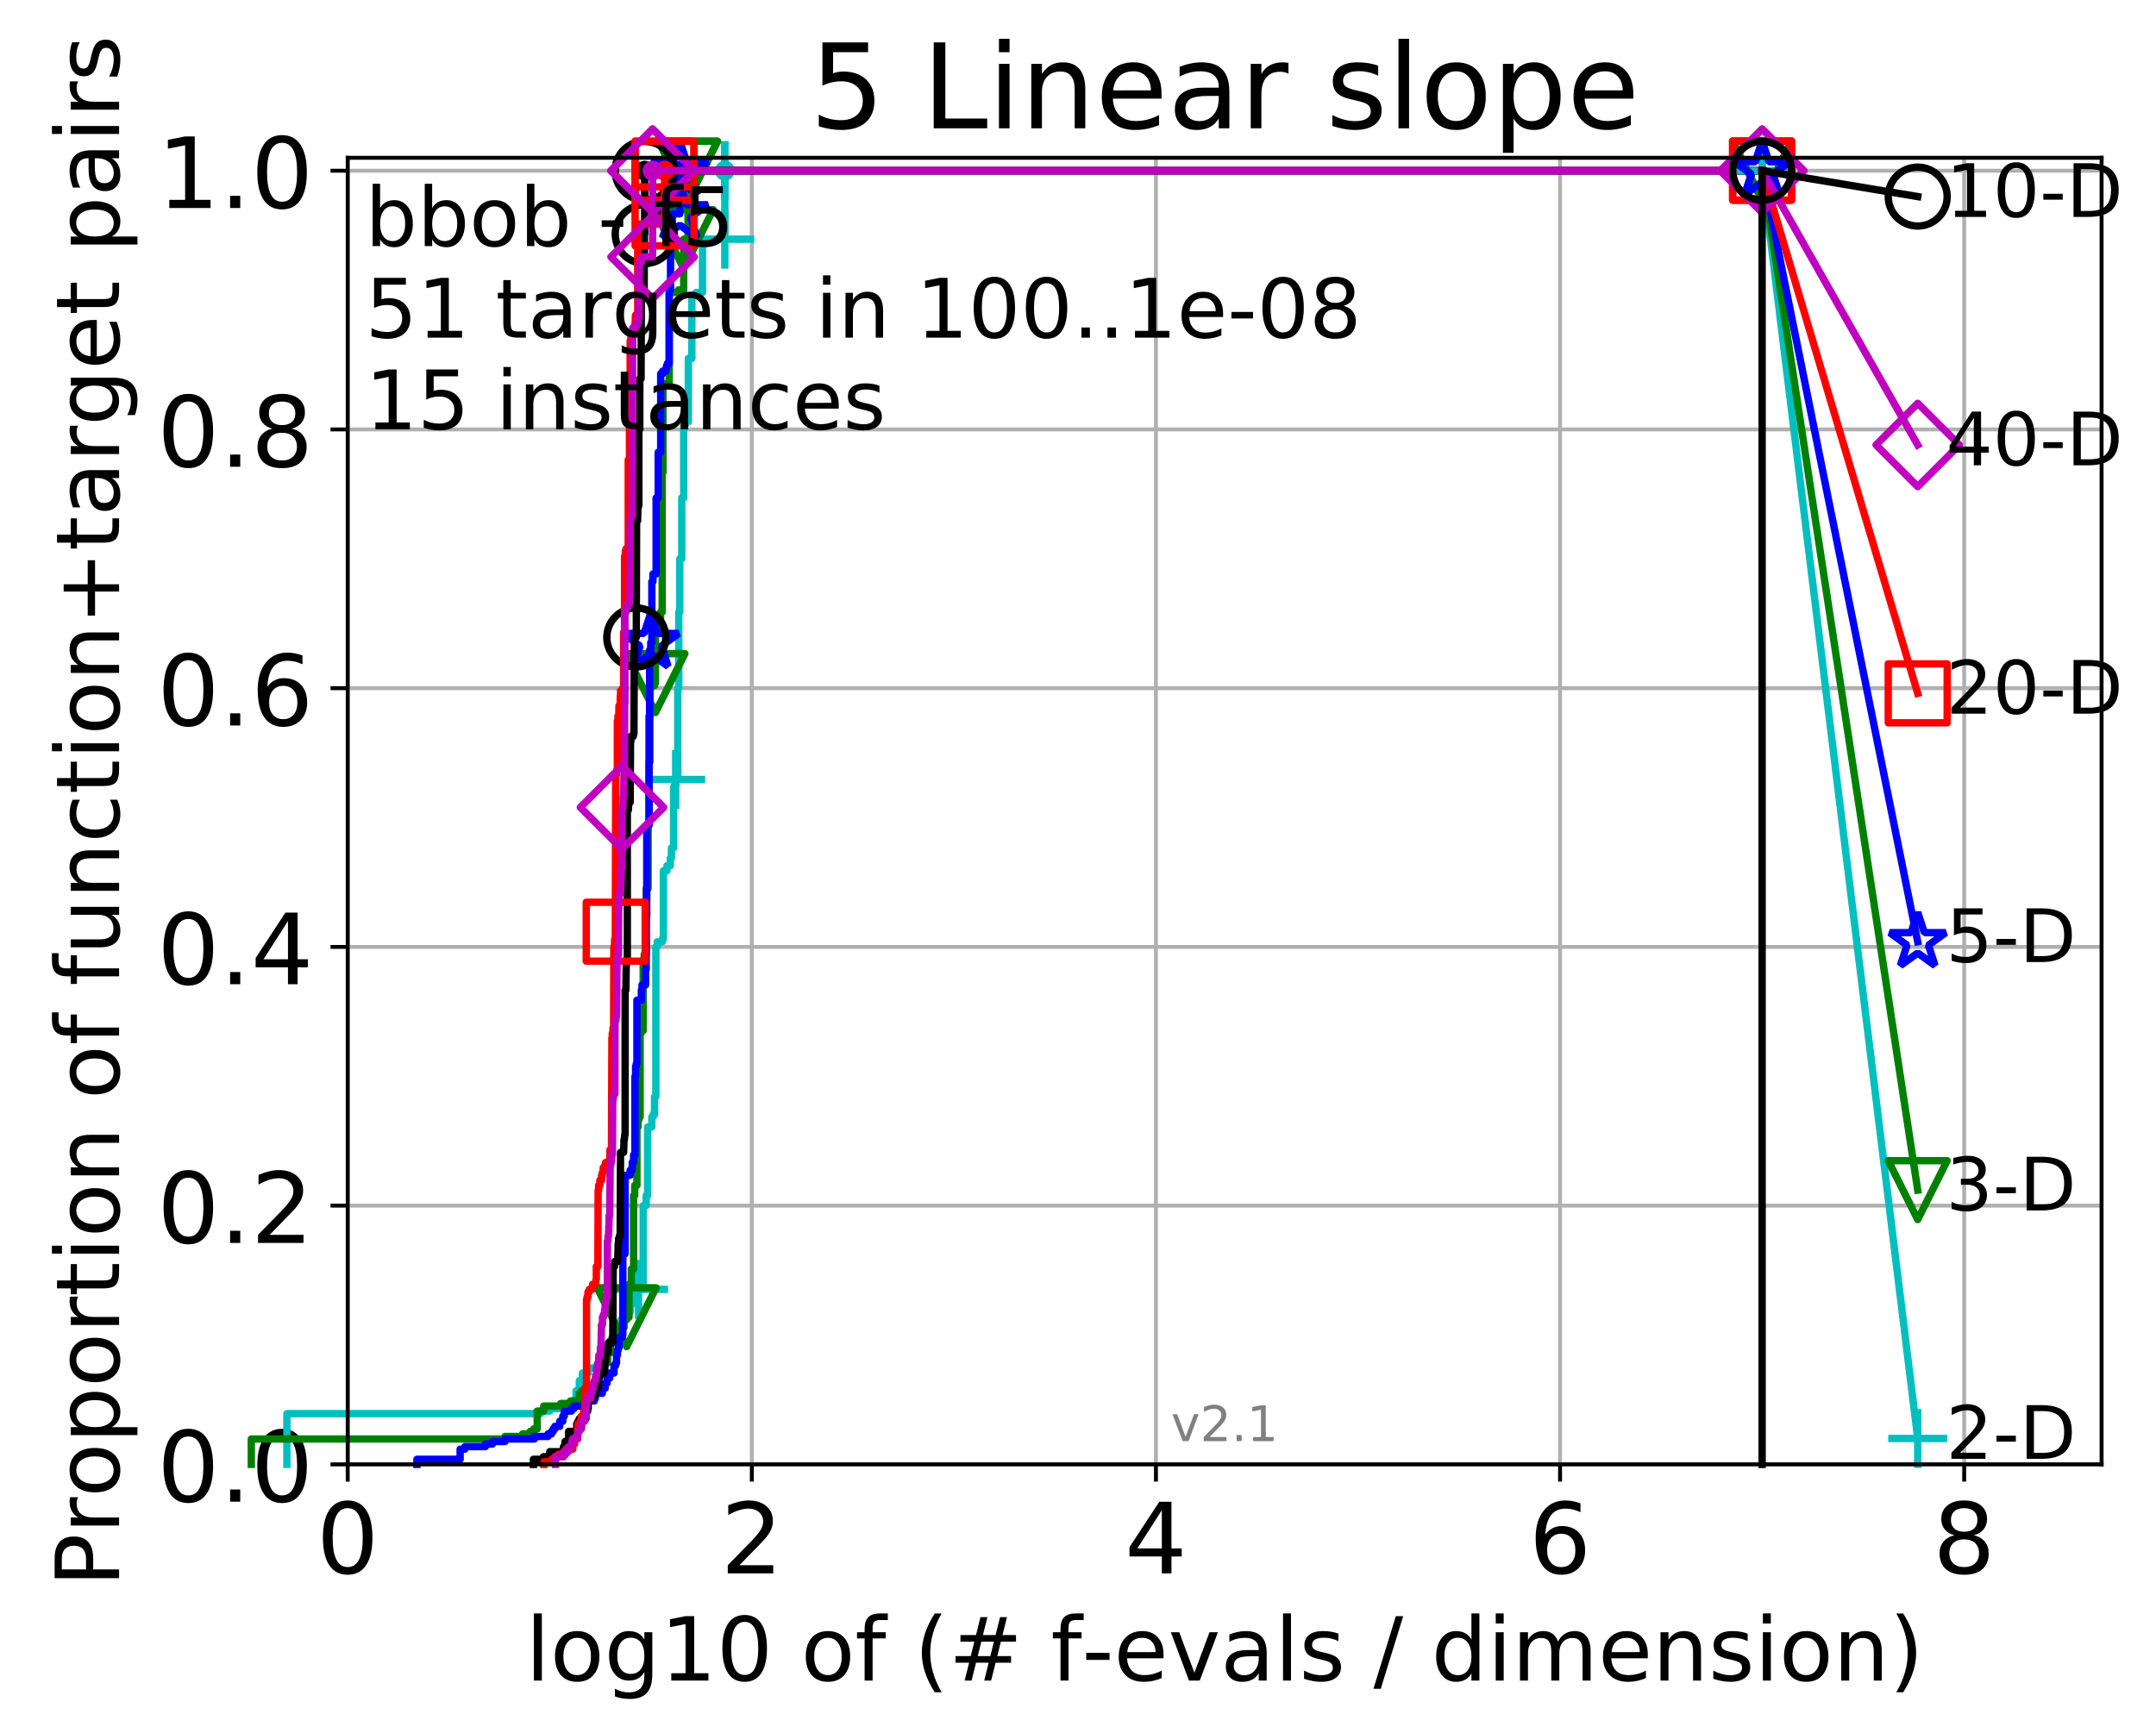 <?xml version="1.0" encoding="utf-8" standalone="no"?>
<!DOCTYPE svg PUBLIC "-//W3C//DTD SVG 1.1//EN"
  "http://www.w3.org/Graphics/SVG/1.1/DTD/svg11.dtd">
<!-- Created with matplotlib (http://matplotlib.org/) -->
<svg height="353pt" version="1.1" viewBox="0 0 439 353" width="439pt" xmlns="http://www.w3.org/2000/svg" xmlns:xlink="http://www.w3.org/1999/xlink">
 <defs>
  <style type="text/css">
*{stroke-linecap:butt;stroke-linejoin:round;}
  </style>
 </defs>
 <g id="figure_1">
  <g id="patch_1">
   <path d="M 0 353.222 
L 439.489 353.222 
L 439.489 0 
L 0 0 
z
" style="fill:#ffffff;"/>
  </g>
  <g id="axes_1">
   <g id="patch_2">
    <path d="M 70.8 298.245 
L 427.92 298.245 
L 427.92 32.133 
L 70.8 32.133 
z
" style="fill:#ffffff;"/>
   </g>
   <g id="matplotlib.axis_1">
    <g id="xtick_1">
     <g id="line2d_1">
      <path clip-path="url(#p69d78a2752)" d="M 70.8 298.245 
L 70.8 32.133 
" style="fill:none;stroke:#b0b0b0;stroke-linecap:square;stroke-width:0.8;"/>
     </g>
     <g id="line2d_2">
      <defs>
       <path d="M 0 0 
L 0 3.5 
" id="ma7dd565fc2" style="stroke:#000000;stroke-width:0.8;"/>
      </defs>
      <g>
       <use style="stroke:#000000;stroke-width:0.8;" x="70.8" xlink:href="#ma7dd565fc2" y="298.245"/>
      </g>
     </g>
     <g id="text_1">
      <!-- 0 -->
      <defs>
       <path d="M 31.781 66.406 
Q 24.172 66.406 20.328 58.906 
Q 16.5 51.422 16.5 36.375 
Q 16.5 21.391 20.328 13.891 
Q 24.172 6.391 31.781 6.391 
Q 39.453 6.391 43.281 13.891 
Q 47.125 21.391 47.125 36.375 
Q 47.125 51.422 43.281 58.906 
Q 39.453 66.406 31.781 66.406 
z
M 31.781 74.219 
Q 44.047 74.219 50.516 64.516 
Q 56.984 54.828 56.984 36.375 
Q 56.984 17.969 50.516 8.266 
Q 44.047 -1.422 31.781 -1.422 
Q 19.531 -1.422 13.062 8.266 
Q 6.594 17.969 6.594 36.375 
Q 6.594 54.828 13.062 64.516 
Q 19.531 74.219 31.781 74.219 
z
" id="DejaVuSans-30"/>
      </defs>
      <g transform="translate(64.438 320.442)scale(0.2 -0.2)">
       <use xlink:href="#DejaVuSans-30"/>
      </g>
     </g>
    </g>
    <g id="xtick_2">
     <g id="line2d_3">
      <path clip-path="url(#p69d78a2752)" d="M 153.086 298.245 
L 153.086 32.133 
" style="fill:none;stroke:#b0b0b0;stroke-linecap:square;stroke-width:0.8;"/>
     </g>
     <g id="line2d_4">
      <g>
       <use style="stroke:#000000;stroke-width:0.8;" x="153.086" xlink:href="#ma7dd565fc2" y="298.245"/>
      </g>
     </g>
     <g id="text_2">
      <!-- 2 -->
      <defs>
       <path d="M 19.188 8.297 
L 53.609 8.297 
L 53.609 0 
L 7.328 0 
L 7.328 8.297 
Q 12.938 14.109 22.625 23.891 
Q 32.328 33.688 34.812 36.531 
Q 39.547 41.844 41.422 45.531 
Q 43.312 49.219 43.312 52.781 
Q 43.312 58.594 39.234 62.25 
Q 35.156 65.922 28.609 65.922 
Q 23.969 65.922 18.812 64.312 
Q 13.672 62.703 7.812 59.422 
L 7.812 69.391 
Q 13.766 71.781 18.938 73 
Q 24.125 74.219 28.422 74.219 
Q 39.75 74.219 46.484 68.547 
Q 53.219 62.891 53.219 53.422 
Q 53.219 48.922 51.531 44.891 
Q 49.859 40.875 45.406 35.406 
Q 44.188 33.984 37.641 27.219 
Q 31.109 20.453 19.188 8.297 
z
" id="DejaVuSans-32"/>
      </defs>
      <g transform="translate(146.723 320.442)scale(0.2 -0.2)">
       <use xlink:href="#DejaVuSans-32"/>
      </g>
     </g>
    </g>
    <g id="xtick_3">
     <g id="line2d_5">
      <path clip-path="url(#p69d78a2752)" d="M 235.371 298.245 
L 235.371 32.133 
" style="fill:none;stroke:#b0b0b0;stroke-linecap:square;stroke-width:0.8;"/>
     </g>
     <g id="line2d_6">
      <g>
       <use style="stroke:#000000;stroke-width:0.8;" x="235.371" xlink:href="#ma7dd565fc2" y="298.245"/>
      </g>
     </g>
     <g id="text_3">
      <!-- 4 -->
      <defs>
       <path d="M 37.797 64.312 
L 12.891 25.391 
L 37.797 25.391 
z
M 35.203 72.906 
L 47.609 72.906 
L 47.609 25.391 
L 58.016 25.391 
L 58.016 17.188 
L 47.609 17.188 
L 47.609 0 
L 37.797 0 
L 37.797 17.188 
L 4.891 17.188 
L 4.891 26.703 
z
" id="DejaVuSans-34"/>
      </defs>
      <g transform="translate(229.009 320.442)scale(0.2 -0.2)">
       <use xlink:href="#DejaVuSans-34"/>
      </g>
     </g>
    </g>
    <g id="xtick_4">
     <g id="line2d_7">
      <path clip-path="url(#p69d78a2752)" d="M 317.657 298.245 
L 317.657 32.133 
" style="fill:none;stroke:#b0b0b0;stroke-linecap:square;stroke-width:0.8;"/>
     </g>
     <g id="line2d_8">
      <g>
       <use style="stroke:#000000;stroke-width:0.8;" x="317.657" xlink:href="#ma7dd565fc2" y="298.245"/>
      </g>
     </g>
     <g id="text_4">
      <!-- 6 -->
      <defs>
       <path d="M 33.016 40.375 
Q 26.375 40.375 22.484 35.828 
Q 18.609 31.297 18.609 23.391 
Q 18.609 15.531 22.484 10.953 
Q 26.375 6.391 33.016 6.391 
Q 39.656 6.391 43.531 10.953 
Q 47.406 15.531 47.406 23.391 
Q 47.406 31.297 43.531 35.828 
Q 39.656 40.375 33.016 40.375 
z
M 52.594 71.297 
L 52.594 62.312 
Q 48.875 64.062 45.094 64.984 
Q 41.312 65.922 37.594 65.922 
Q 27.828 65.922 22.672 59.328 
Q 17.531 52.734 16.797 39.406 
Q 19.672 43.656 24.016 45.922 
Q 28.375 48.188 33.594 48.188 
Q 44.578 48.188 50.953 41.516 
Q 57.328 34.859 57.328 23.391 
Q 57.328 12.156 50.688 5.359 
Q 44.047 -1.422 33.016 -1.422 
Q 20.359 -1.422 13.672 8.266 
Q 6.984 17.969 6.984 36.375 
Q 6.984 53.656 15.188 63.938 
Q 23.391 74.219 37.203 74.219 
Q 40.922 74.219 44.703 73.484 
Q 48.484 72.75 52.594 71.297 
z
" id="DejaVuSans-36"/>
      </defs>
      <g transform="translate(311.295 320.442)scale(0.2 -0.2)">
       <use xlink:href="#DejaVuSans-36"/>
      </g>
     </g>
    </g>
    <g id="xtick_5">
     <g id="line2d_9">
      <path clip-path="url(#p69d78a2752)" d="M 399.943 298.245 
L 399.943 32.133 
" style="fill:none;stroke:#b0b0b0;stroke-linecap:square;stroke-width:0.8;"/>
     </g>
     <g id="line2d_10">
      <g>
       <use style="stroke:#000000;stroke-width:0.8;" x="399.943" xlink:href="#ma7dd565fc2" y="298.245"/>
      </g>
     </g>
     <g id="text_5">
      <!-- 8 -->
      <defs>
       <path d="M 31.781 34.625 
Q 24.75 34.625 20.719 30.859 
Q 16.703 27.094 16.703 20.516 
Q 16.703 13.922 20.719 10.156 
Q 24.75 6.391 31.781 6.391 
Q 38.812 6.391 42.859 10.172 
Q 46.922 13.969 46.922 20.516 
Q 46.922 27.094 42.891 30.859 
Q 38.875 34.625 31.781 34.625 
z
M 21.922 38.812 
Q 15.578 40.375 12.031 44.719 
Q 8.5 49.078 8.5 55.328 
Q 8.5 64.062 14.719 69.141 
Q 20.953 74.219 31.781 74.219 
Q 42.672 74.219 48.875 69.141 
Q 55.078 64.062 55.078 55.328 
Q 55.078 49.078 51.531 44.719 
Q 48 40.375 41.703 38.812 
Q 48.828 37.156 52.797 32.312 
Q 56.781 27.484 56.781 20.516 
Q 56.781 9.906 50.312 4.234 
Q 43.844 -1.422 31.781 -1.422 
Q 19.734 -1.422 13.25 4.234 
Q 6.781 9.906 6.781 20.516 
Q 6.781 27.484 10.781 32.312 
Q 14.797 37.156 21.922 38.812 
z
M 18.312 54.391 
Q 18.312 48.734 21.844 45.562 
Q 25.391 42.391 31.781 42.391 
Q 38.141 42.391 41.719 45.562 
Q 45.312 48.734 45.312 54.391 
Q 45.312 60.062 41.719 63.234 
Q 38.141 66.406 31.781 66.406 
Q 25.391 66.406 21.844 63.234 
Q 18.312 60.062 18.312 54.391 
z
" id="DejaVuSans-38"/>
      </defs>
      <g transform="translate(393.58 320.442)scale(0.2 -0.2)">
       <use xlink:href="#DejaVuSans-38"/>
      </g>
     </g>
    </g>
    <g id="text_6">
     <!-- log10 of (# f-evals / dimension) -->
     <defs>
      <path d="M 9.422 75.984 
L 18.406 75.984 
L 18.406 0 
L 9.422 0 
z
" id="DejaVuSans-6c"/>
      <path d="M 30.609 48.391 
Q 23.391 48.391 19.188 42.75 
Q 14.984 37.109 14.984 27.297 
Q 14.984 17.484 19.156 11.844 
Q 23.344 6.203 30.609 6.203 
Q 37.797 6.203 41.984 11.859 
Q 46.188 17.531 46.188 27.297 
Q 46.188 37.016 41.984 42.703 
Q 37.797 48.391 30.609 48.391 
z
M 30.609 56 
Q 42.328 56 49.016 48.375 
Q 55.719 40.766 55.719 27.297 
Q 55.719 13.875 49.016 6.219 
Q 42.328 -1.422 30.609 -1.422 
Q 18.844 -1.422 12.172 6.219 
Q 5.516 13.875 5.516 27.297 
Q 5.516 40.766 12.172 48.375 
Q 18.844 56 30.609 56 
z
" id="DejaVuSans-6f"/>
      <path d="M 45.406 27.984 
Q 45.406 37.75 41.375 43.109 
Q 37.359 48.484 30.078 48.484 
Q 22.859 48.484 18.828 43.109 
Q 14.797 37.75 14.797 27.984 
Q 14.797 18.266 18.828 12.891 
Q 22.859 7.516 30.078 7.516 
Q 37.359 7.516 41.375 12.891 
Q 45.406 18.266 45.406 27.984 
z
M 54.391 6.781 
Q 54.391 -7.172 48.188 -13.984 
Q 42 -20.797 29.203 -20.797 
Q 24.469 -20.797 20.266 -20.094 
Q 16.062 -19.391 12.109 -17.922 
L 12.109 -9.188 
Q 16.062 -11.328 19.922 -12.344 
Q 23.781 -13.375 27.781 -13.375 
Q 36.625 -13.375 41.016 -8.766 
Q 45.406 -4.156 45.406 5.172 
L 45.406 9.625 
Q 42.625 4.781 38.281 2.391 
Q 33.938 0 27.875 0 
Q 17.828 0 11.672 7.656 
Q 5.516 15.328 5.516 27.984 
Q 5.516 40.672 11.672 48.328 
Q 17.828 56 27.875 56 
Q 33.938 56 38.281 53.609 
Q 42.625 51.219 45.406 46.391 
L 45.406 54.688 
L 54.391 54.688 
z
" id="DejaVuSans-67"/>
      <path d="M 12.406 8.297 
L 28.516 8.297 
L 28.516 63.922 
L 10.984 60.406 
L 10.984 69.391 
L 28.422 72.906 
L 38.281 72.906 
L 38.281 8.297 
L 54.391 8.297 
L 54.391 0 
L 12.406 0 
z
" id="DejaVuSans-31"/>
      <path id="DejaVuSans-20"/>
      <path d="M 37.109 75.984 
L 37.109 68.5 
L 28.516 68.5 
Q 23.688 68.5 21.797 66.547 
Q 19.922 64.594 19.922 59.516 
L 19.922 54.688 
L 34.719 54.688 
L 34.719 47.703 
L 19.922 47.703 
L 19.922 0 
L 10.891 0 
L 10.891 47.703 
L 2.297 47.703 
L 2.297 54.688 
L 10.891 54.688 
L 10.891 58.5 
Q 10.891 67.625 15.141 71.797 
Q 19.391 75.984 28.609 75.984 
z
" id="DejaVuSans-66"/>
      <path d="M 31 75.875 
Q 24.469 64.656 21.281 53.656 
Q 18.109 42.672 18.109 31.391 
Q 18.109 20.125 21.312 9.062 
Q 24.516 -2 31 -13.188 
L 23.188 -13.188 
Q 15.875 -1.703 12.234 9.375 
Q 8.594 20.453 8.594 31.391 
Q 8.594 42.281 12.203 53.312 
Q 15.828 64.359 23.188 75.875 
z
" id="DejaVuSans-28"/>
      <path d="M 51.125 44 
L 36.922 44 
L 32.812 27.688 
L 47.125 27.688 
z
M 43.797 71.781 
L 38.719 51.516 
L 52.984 51.516 
L 58.109 71.781 
L 65.922 71.781 
L 60.891 51.516 
L 76.125 51.516 
L 76.125 44 
L 58.984 44 
L 54.984 27.688 
L 70.516 27.688 
L 70.516 20.219 
L 53.078 20.219 
L 48 0 
L 40.188 0 
L 45.219 20.219 
L 30.906 20.219 
L 25.875 0 
L 18.016 0 
L 23.094 20.219 
L 7.719 20.219 
L 7.719 27.688 
L 24.906 27.688 
L 29 44 
L 13.281 44 
L 13.281 51.516 
L 30.906 51.516 
L 35.891 71.781 
z
" id="DejaVuSans-23"/>
      <path d="M 4.891 31.391 
L 31.203 31.391 
L 31.203 23.391 
L 4.891 23.391 
z
" id="DejaVuSans-2d"/>
      <path d="M 56.203 29.594 
L 56.203 25.203 
L 14.891 25.203 
Q 15.484 15.922 20.484 11.062 
Q 25.484 6.203 34.422 6.203 
Q 39.594 6.203 44.453 7.469 
Q 49.312 8.734 54.109 11.281 
L 54.109 2.781 
Q 49.266 0.734 44.188 -0.344 
Q 39.109 -1.422 33.891 -1.422 
Q 20.797 -1.422 13.156 6.188 
Q 5.516 13.812 5.516 26.812 
Q 5.516 40.234 12.766 48.109 
Q 20.016 56 32.328 56 
Q 43.359 56 49.781 48.891 
Q 56.203 41.797 56.203 29.594 
z
M 47.219 32.234 
Q 47.125 39.594 43.094 43.984 
Q 39.062 48.391 32.422 48.391 
Q 24.906 48.391 20.391 44.141 
Q 15.875 39.891 15.188 32.172 
z
" id="DejaVuSans-65"/>
      <path d="M 2.984 54.688 
L 12.5 54.688 
L 29.594 8.797 
L 46.688 54.688 
L 56.203 54.688 
L 35.688 0 
L 23.484 0 
z
" id="DejaVuSans-76"/>
      <path d="M 34.281 27.484 
Q 23.391 27.484 19.188 25 
Q 14.984 22.516 14.984 16.5 
Q 14.984 11.719 18.141 8.906 
Q 21.297 6.109 26.703 6.109 
Q 34.188 6.109 38.703 11.406 
Q 43.219 16.703 43.219 25.484 
L 43.219 27.484 
z
M 52.203 31.203 
L 52.203 0 
L 43.219 0 
L 43.219 8.297 
Q 40.141 3.328 35.547 0.953 
Q 30.953 -1.422 24.312 -1.422 
Q 15.922 -1.422 10.953 3.297 
Q 6 8.016 6 15.922 
Q 6 25.141 12.172 29.828 
Q 18.359 34.516 30.609 34.516 
L 43.219 34.516 
L 43.219 35.406 
Q 43.219 41.609 39.141 45 
Q 35.062 48.391 27.688 48.391 
Q 23 48.391 18.547 47.266 
Q 14.109 46.141 10.016 43.891 
L 10.016 52.203 
Q 14.938 54.109 19.578 55.047 
Q 24.219 56 28.609 56 
Q 40.484 56 46.344 49.844 
Q 52.203 43.703 52.203 31.203 
z
" id="DejaVuSans-61"/>
      <path d="M 44.281 53.078 
L 44.281 44.578 
Q 40.484 46.531 36.375 47.5 
Q 32.281 48.484 27.875 48.484 
Q 21.188 48.484 17.844 46.438 
Q 14.5 44.391 14.5 40.281 
Q 14.5 37.156 16.891 35.375 
Q 19.281 33.594 26.516 31.984 
L 29.594 31.297 
Q 39.156 29.25 43.188 25.516 
Q 47.219 21.781 47.219 15.094 
Q 47.219 7.469 41.188 3.016 
Q 35.156 -1.422 24.609 -1.422 
Q 20.219 -1.422 15.453 -0.562 
Q 10.688 0.297 5.422 2 
L 5.422 11.281 
Q 10.406 8.688 15.234 7.391 
Q 20.062 6.109 24.812 6.109 
Q 31.156 6.109 34.562 8.281 
Q 37.984 10.453 37.984 14.406 
Q 37.984 18.062 35.516 20.016 
Q 33.062 21.969 24.703 23.781 
L 21.578 24.516 
Q 13.234 26.266 9.516 29.906 
Q 5.812 33.547 5.812 39.891 
Q 5.812 47.609 11.281 51.797 
Q 16.75 56 26.812 56 
Q 31.781 56 36.172 55.266 
Q 40.578 54.547 44.281 53.078 
z
" id="DejaVuSans-73"/>
      <path d="M 25.391 72.906 
L 33.688 72.906 
L 8.297 -9.281 
L 0 -9.281 
z
" id="DejaVuSans-2f"/>
      <path d="M 45.406 46.391 
L 45.406 75.984 
L 54.391 75.984 
L 54.391 0 
L 45.406 0 
L 45.406 8.203 
Q 42.578 3.328 38.25 0.953 
Q 33.938 -1.422 27.875 -1.422 
Q 17.969 -1.422 11.734 6.484 
Q 5.516 14.406 5.516 27.297 
Q 5.516 40.188 11.734 48.094 
Q 17.969 56 27.875 56 
Q 33.938 56 38.25 53.625 
Q 42.578 51.266 45.406 46.391 
z
M 14.797 27.297 
Q 14.797 17.391 18.875 11.75 
Q 22.953 6.109 30.078 6.109 
Q 37.203 6.109 41.297 11.75 
Q 45.406 17.391 45.406 27.297 
Q 45.406 37.203 41.297 42.844 
Q 37.203 48.484 30.078 48.484 
Q 22.953 48.484 18.875 42.844 
Q 14.797 37.203 14.797 27.297 
z
" id="DejaVuSans-64"/>
      <path d="M 9.422 54.688 
L 18.406 54.688 
L 18.406 0 
L 9.422 0 
z
M 9.422 75.984 
L 18.406 75.984 
L 18.406 64.594 
L 9.422 64.594 
z
" id="DejaVuSans-69"/>
      <path d="M 52 44.188 
Q 55.375 50.25 60.062 53.125 
Q 64.75 56 71.094 56 
Q 79.641 56 84.281 50.016 
Q 88.922 44.047 88.922 33.016 
L 88.922 0 
L 79.891 0 
L 79.891 32.719 
Q 79.891 40.578 77.094 44.375 
Q 74.312 48.188 68.609 48.188 
Q 61.625 48.188 57.562 43.547 
Q 53.516 38.922 53.516 30.906 
L 53.516 0 
L 44.484 0 
L 44.484 32.719 
Q 44.484 40.625 41.703 44.406 
Q 38.922 48.188 33.109 48.188 
Q 26.219 48.188 22.156 43.531 
Q 18.109 38.875 18.109 30.906 
L 18.109 0 
L 9.078 0 
L 9.078 54.688 
L 18.109 54.688 
L 18.109 46.188 
Q 21.188 51.219 25.484 53.609 
Q 29.781 56 35.688 56 
Q 41.656 56 45.828 52.969 
Q 50 49.953 52 44.188 
z
" id="DejaVuSans-6d"/>
      <path d="M 54.891 33.016 
L 54.891 0 
L 45.906 0 
L 45.906 32.719 
Q 45.906 40.484 42.875 44.328 
Q 39.844 48.188 33.797 48.188 
Q 26.516 48.188 22.312 43.547 
Q 18.109 38.922 18.109 30.906 
L 18.109 0 
L 9.078 0 
L 9.078 54.688 
L 18.109 54.688 
L 18.109 46.188 
Q 21.344 51.125 25.703 53.562 
Q 30.078 56 35.797 56 
Q 45.219 56 50.047 50.172 
Q 54.891 44.344 54.891 33.016 
z
" id="DejaVuSans-6e"/>
      <path d="M 8.016 75.875 
L 15.828 75.875 
Q 23.141 64.359 26.781 53.312 
Q 30.422 42.281 30.422 31.391 
Q 30.422 20.453 26.781 9.375 
Q 23.141 -1.703 15.828 -13.188 
L 8.016 -13.188 
Q 14.5 -2 17.703 9.062 
Q 20.906 20.125 20.906 31.391 
Q 20.906 42.672 17.703 53.656 
Q 14.5 64.656 8.016 75.875 
z
" id="DejaVuSans-29"/>
     </defs>
     <g transform="translate(107.015 342.279)scale(0.18 -0.18)">
      <use xlink:href="#DejaVuSans-6c"/>
      <use x="27.783" xlink:href="#DejaVuSans-6f"/>
      <use x="88.965" xlink:href="#DejaVuSans-67"/>
      <use x="152.441" xlink:href="#DejaVuSans-31"/>
      <use x="216.064" xlink:href="#DejaVuSans-30"/>
      <use x="279.688" xlink:href="#DejaVuSans-20"/>
      <use x="311.475" xlink:href="#DejaVuSans-6f"/>
      <use x="372.656" xlink:href="#DejaVuSans-66"/>
      <use x="407.861" xlink:href="#DejaVuSans-20"/>
      <use x="439.648" xlink:href="#DejaVuSans-28"/>
      <use x="478.662" xlink:href="#DejaVuSans-23"/>
      <use x="562.451" xlink:href="#DejaVuSans-20"/>
      <use x="594.238" xlink:href="#DejaVuSans-66"/>
      <use x="629.365" xlink:href="#DejaVuSans-2d"/>
      <use x="665.449" xlink:href="#DejaVuSans-65"/>
      <use x="726.973" xlink:href="#DejaVuSans-76"/>
      <use x="786.152" xlink:href="#DejaVuSans-61"/>
      <use x="847.432" xlink:href="#DejaVuSans-6c"/>
      <use x="875.215" xlink:href="#DejaVuSans-73"/>
      <use x="927.314" xlink:href="#DejaVuSans-20"/>
      <use x="959.102" xlink:href="#DejaVuSans-2f"/>
      <use x="992.793" xlink:href="#DejaVuSans-20"/>
      <use x="1024.58" xlink:href="#DejaVuSans-64"/>
      <use x="1088.057" xlink:href="#DejaVuSans-69"/>
      <use x="1115.84" xlink:href="#DejaVuSans-6d"/>
      <use x="1213.252" xlink:href="#DejaVuSans-65"/>
      <use x="1274.775" xlink:href="#DejaVuSans-6e"/>
      <use x="1338.154" xlink:href="#DejaVuSans-73"/>
      <use x="1390.254" xlink:href="#DejaVuSans-69"/>
      <use x="1418.037" xlink:href="#DejaVuSans-6f"/>
      <use x="1479.219" xlink:href="#DejaVuSans-6e"/>
      <use x="1542.598" xlink:href="#DejaVuSans-29"/>
     </g>
    </g>
   </g>
   <g id="matplotlib.axis_2">
    <g id="ytick_1">
     <g id="line2d_11">
      <path clip-path="url(#p69d78a2752)" d="M 70.8 298.245 
L 427.92 298.245 
" style="fill:none;stroke:#b0b0b0;stroke-linecap:square;stroke-width:0.8;"/>
     </g>
     <g id="line2d_12">
      <defs>
       <path d="M 0 0 
L -3.5 0 
" id="m92c9329ed7" style="stroke:#000000;stroke-width:0.8;"/>
      </defs>
      <g>
       <use style="stroke:#000000;stroke-width:0.8;" x="70.8" xlink:href="#m92c9329ed7" y="298.245"/>
      </g>
     </g>
     <g id="text_7">
      <!-- 0.0 -->
      <defs>
       <path d="M 10.688 12.406 
L 21 12.406 
L 21 0 
L 10.688 0 
z
" id="DejaVuSans-2e"/>
      </defs>
      <g transform="translate(31.994 305.844)scale(0.2 -0.2)">
       <use xlink:href="#DejaVuSans-30"/>
       <use x="63.623" xlink:href="#DejaVuSans-2e"/>
       <use x="95.41" xlink:href="#DejaVuSans-30"/>
      </g>
     </g>
    </g>
    <g id="ytick_2">
     <g id="line2d_13">
      <path clip-path="url(#p69d78a2752)" d="M 70.8 245.55 
L 427.92 245.55 
" style="fill:none;stroke:#b0b0b0;stroke-linecap:square;stroke-width:0.8;"/>
     </g>
     <g id="line2d_14">
      <g>
       <use style="stroke:#000000;stroke-width:0.8;" x="70.8" xlink:href="#m92c9329ed7" y="245.55"/>
      </g>
     </g>
     <g id="text_8">
      <!-- 0.2 -->
      <g transform="translate(31.994 253.148)scale(0.2 -0.2)">
       <use xlink:href="#DejaVuSans-30"/>
       <use x="63.623" xlink:href="#DejaVuSans-2e"/>
       <use x="95.41" xlink:href="#DejaVuSans-32"/>
      </g>
     </g>
    </g>
    <g id="ytick_3">
     <g id="line2d_15">
      <path clip-path="url(#p69d78a2752)" d="M 70.8 192.854 
L 427.92 192.854 
" style="fill:none;stroke:#b0b0b0;stroke-linecap:square;stroke-width:0.8;"/>
     </g>
     <g id="line2d_16">
      <g>
       <use style="stroke:#000000;stroke-width:0.8;" x="70.8" xlink:href="#m92c9329ed7" y="192.854"/>
      </g>
     </g>
     <g id="text_9">
      <!-- 0.4 -->
      <g transform="translate(31.994 200.453)scale(0.2 -0.2)">
       <use xlink:href="#DejaVuSans-30"/>
       <use x="63.623" xlink:href="#DejaVuSans-2e"/>
       <use x="95.41" xlink:href="#DejaVuSans-34"/>
      </g>
     </g>
    </g>
    <g id="ytick_4">
     <g id="line2d_17">
      <path clip-path="url(#p69d78a2752)" d="M 70.8 140.159 
L 427.92 140.159 
" style="fill:none;stroke:#b0b0b0;stroke-linecap:square;stroke-width:0.8;"/>
     </g>
     <g id="line2d_18">
      <g>
       <use style="stroke:#000000;stroke-width:0.8;" x="70.8" xlink:href="#m92c9329ed7" y="140.159"/>
      </g>
     </g>
     <g id="text_10">
      <!-- 0.6 -->
      <g transform="translate(31.994 147.757)scale(0.2 -0.2)">
       <use xlink:href="#DejaVuSans-30"/>
       <use x="63.623" xlink:href="#DejaVuSans-2e"/>
       <use x="95.41" xlink:href="#DejaVuSans-36"/>
      </g>
     </g>
    </g>
    <g id="ytick_5">
     <g id="line2d_19">
      <path clip-path="url(#p69d78a2752)" d="M 70.8 87.464 
L 427.92 87.464 
" style="fill:none;stroke:#b0b0b0;stroke-linecap:square;stroke-width:0.8;"/>
     </g>
     <g id="line2d_20">
      <g>
       <use style="stroke:#000000;stroke-width:0.8;" x="70.8" xlink:href="#m92c9329ed7" y="87.464"/>
      </g>
     </g>
     <g id="text_11">
      <!-- 0.8 -->
      <g transform="translate(31.994 95.062)scale(0.2 -0.2)">
       <use xlink:href="#DejaVuSans-30"/>
       <use x="63.623" xlink:href="#DejaVuSans-2e"/>
       <use x="95.41" xlink:href="#DejaVuSans-38"/>
      </g>
     </g>
    </g>
    <g id="ytick_6">
     <g id="line2d_21">
      <path clip-path="url(#p69d78a2752)" d="M 70.8 34.768 
L 427.92 34.768 
" style="fill:none;stroke:#b0b0b0;stroke-linecap:square;stroke-width:0.8;"/>
     </g>
     <g id="line2d_22">
      <g>
       <use style="stroke:#000000;stroke-width:0.8;" x="70.8" xlink:href="#m92c9329ed7" y="34.768"/>
      </g>
     </g>
     <g id="text_12">
      <!-- 1.0 -->
      <g transform="translate(31.994 42.367)scale(0.2 -0.2)">
       <use xlink:href="#DejaVuSans-31"/>
       <use x="63.623" xlink:href="#DejaVuSans-2e"/>
       <use x="95.41" xlink:href="#DejaVuSans-30"/>
      </g>
     </g>
    </g>
    <g id="text_13">
     <!-- Proportion of function+target pairs -->
     <defs>
      <path d="M 19.672 64.797 
L 19.672 37.406 
L 32.078 37.406 
Q 38.969 37.406 42.719 40.969 
Q 46.484 44.531 46.484 51.125 
Q 46.484 57.672 42.719 61.234 
Q 38.969 64.797 32.078 64.797 
z
M 9.812 72.906 
L 32.078 72.906 
Q 44.344 72.906 50.609 67.359 
Q 56.891 61.812 56.891 51.125 
Q 56.891 40.328 50.609 34.812 
Q 44.344 29.297 32.078 29.297 
L 19.672 29.297 
L 19.672 0 
L 9.812 0 
z
" id="DejaVuSans-50"/>
      <path d="M 41.109 46.297 
Q 39.594 47.172 37.812 47.578 
Q 36.031 48 33.891 48 
Q 26.266 48 22.188 43.047 
Q 18.109 38.094 18.109 28.812 
L 18.109 0 
L 9.078 0 
L 9.078 54.688 
L 18.109 54.688 
L 18.109 46.188 
Q 20.953 51.172 25.484 53.578 
Q 30.031 56 36.531 56 
Q 37.453 56 38.578 55.875 
Q 39.703 55.766 41.062 55.516 
z
" id="DejaVuSans-72"/>
      <path d="M 18.109 8.203 
L 18.109 -20.797 
L 9.078 -20.797 
L 9.078 54.688 
L 18.109 54.688 
L 18.109 46.391 
Q 20.953 51.266 25.266 53.625 
Q 29.594 56 35.594 56 
Q 45.562 56 51.781 48.094 
Q 58.016 40.188 58.016 27.297 
Q 58.016 14.406 51.781 6.484 
Q 45.562 -1.422 35.594 -1.422 
Q 29.594 -1.422 25.266 0.953 
Q 20.953 3.328 18.109 8.203 
z
M 48.688 27.297 
Q 48.688 37.203 44.609 42.844 
Q 40.531 48.484 33.406 48.484 
Q 26.266 48.484 22.188 42.844 
Q 18.109 37.203 18.109 27.297 
Q 18.109 17.391 22.188 11.75 
Q 26.266 6.109 33.406 6.109 
Q 40.531 6.109 44.609 11.75 
Q 48.688 17.391 48.688 27.297 
z
" id="DejaVuSans-70"/>
      <path d="M 18.312 70.219 
L 18.312 54.688 
L 36.812 54.688 
L 36.812 47.703 
L 18.312 47.703 
L 18.312 18.016 
Q 18.312 11.328 20.141 9.422 
Q 21.969 7.516 27.594 7.516 
L 36.812 7.516 
L 36.812 0 
L 27.594 0 
Q 17.188 0 13.234 3.875 
Q 9.281 7.766 9.281 18.016 
L 9.281 47.703 
L 2.688 47.703 
L 2.688 54.688 
L 9.281 54.688 
L 9.281 70.219 
z
" id="DejaVuSans-74"/>
      <path d="M 8.5 21.578 
L 8.5 54.688 
L 17.484 54.688 
L 17.484 21.922 
Q 17.484 14.156 20.5 10.266 
Q 23.531 6.391 29.594 6.391 
Q 36.859 6.391 41.078 11.031 
Q 45.312 15.672 45.312 23.688 
L 45.312 54.688 
L 54.297 54.688 
L 54.297 0 
L 45.312 0 
L 45.312 8.406 
Q 42.047 3.422 37.719 1 
Q 33.406 -1.422 27.688 -1.422 
Q 18.266 -1.422 13.375 4.438 
Q 8.5 10.297 8.5 21.578 
z
M 31.109 56 
z
" id="DejaVuSans-75"/>
      <path d="M 48.781 52.594 
L 48.781 44.188 
Q 44.969 46.297 41.141 47.344 
Q 37.312 48.391 33.406 48.391 
Q 24.656 48.391 19.812 42.844 
Q 14.984 37.312 14.984 27.297 
Q 14.984 17.281 19.812 11.734 
Q 24.656 6.203 33.406 6.203 
Q 37.312 6.203 41.141 7.25 
Q 44.969 8.297 48.781 10.406 
L 48.781 2.094 
Q 45.016 0.344 40.984 -0.531 
Q 36.969 -1.422 32.422 -1.422 
Q 20.062 -1.422 12.781 6.344 
Q 5.516 14.109 5.516 27.297 
Q 5.516 40.672 12.859 48.328 
Q 20.219 56 33.016 56 
Q 37.156 56 41.109 55.141 
Q 45.062 54.297 48.781 52.594 
z
" id="DejaVuSans-63"/>
      <path d="M 46 62.703 
L 46 35.5 
L 73.188 35.5 
L 73.188 27.203 
L 46 27.203 
L 46 0 
L 37.797 0 
L 37.797 27.203 
L 10.594 27.203 
L 10.594 35.5 
L 37.797 35.5 
L 37.797 62.703 
z
" id="DejaVuSans-2b"/>
     </defs>
     <g transform="translate(24.25 323.179)rotate(-90)scale(0.18 -0.18)">
      <use xlink:href="#DejaVuSans-50"/>
      <use x="60.287" xlink:href="#DejaVuSans-72"/>
      <use x="101.369" xlink:href="#DejaVuSans-6f"/>
      <use x="162.551" xlink:href="#DejaVuSans-70"/>
      <use x="226.027" xlink:href="#DejaVuSans-6f"/>
      <use x="287.209" xlink:href="#DejaVuSans-72"/>
      <use x="328.322" xlink:href="#DejaVuSans-74"/>
      <use x="367.531" xlink:href="#DejaVuSans-69"/>
      <use x="395.314" xlink:href="#DejaVuSans-6f"/>
      <use x="456.496" xlink:href="#DejaVuSans-6e"/>
      <use x="519.875" xlink:href="#DejaVuSans-20"/>
      <use x="551.662" xlink:href="#DejaVuSans-6f"/>
      <use x="612.844" xlink:href="#DejaVuSans-66"/>
      <use x="648.049" xlink:href="#DejaVuSans-20"/>
      <use x="679.836" xlink:href="#DejaVuSans-66"/>
      <use x="715.041" xlink:href="#DejaVuSans-75"/>
      <use x="778.42" xlink:href="#DejaVuSans-6e"/>
      <use x="841.799" xlink:href="#DejaVuSans-63"/>
      <use x="896.779" xlink:href="#DejaVuSans-74"/>
      <use x="935.988" xlink:href="#DejaVuSans-69"/>
      <use x="963.771" xlink:href="#DejaVuSans-6f"/>
      <use x="1024.953" xlink:href="#DejaVuSans-6e"/>
      <use x="1088.332" xlink:href="#DejaVuSans-2b"/>
      <use x="1172.121" xlink:href="#DejaVuSans-74"/>
      <use x="1211.33" xlink:href="#DejaVuSans-61"/>
      <use x="1272.609" xlink:href="#DejaVuSans-72"/>
      <use x="1313.707" xlink:href="#DejaVuSans-67"/>
      <use x="1377.184" xlink:href="#DejaVuSans-65"/>
      <use x="1438.707" xlink:href="#DejaVuSans-74"/>
      <use x="1477.916" xlink:href="#DejaVuSans-20"/>
      <use x="1509.703" xlink:href="#DejaVuSans-70"/>
      <use x="1573.18" xlink:href="#DejaVuSans-61"/>
      <use x="1634.459" xlink:href="#DejaVuSans-69"/>
      <use x="1662.242" xlink:href="#DejaVuSans-72"/>
      <use x="1703.355" xlink:href="#DejaVuSans-73"/>
     </g>
    </g>
   </g>
   <g id="line2d_23">
    <defs>
     <path d="M 0 1.5 
C 0.398 1.5 0.779 1.342 1.061 1.061 
C 1.342 0.779 1.5 0.398 1.5 0 
C 1.5 -0.398 1.342 -0.779 1.061 -1.061 
C 0.779 -1.342 0.398 -1.5 0 -1.5 
C -0.398 -1.5 -0.779 -1.342 -1.061 -1.061 
C -1.342 -0.779 -1.5 -0.398 -1.5 0 
C -1.5 0.398 -1.342 0.779 -1.061 1.061 
C -0.779 1.342 -0.398 1.5 0 1.5 
z
" id="mc3f1ba3354" style="stroke:#00bfbf;"/>
    </defs>
    <g>
     <use style="fill:#00bfbf;stroke:#00bfbf;" x="147.584" xlink:href="#mc3f1ba3354" y="34.768"/>
     <use style="fill:#00bfbf;stroke:#00bfbf;" x="147.584" xlink:href="#mc3f1ba3354" y="34.768"/>
    </g>
   </g>
   <g id="line2d_24">
    <path d="M 58.415 298.245 
L 58.415 287.913 
L 110.06 287.913 
L 110.06 287.396 
L 111.943 287.396 
L 111.943 286.88 
L 116.631 286.88 
L 116.631 285.33 
L 117.305 285.33 
L 117.305 283.263 
L 117.955 283.263 
L 117.955 281.197 
L 118.582 281.197 
L 118.582 279.647 
L 119.774 279.647 
L 119.774 278.614 
L 121.424 278.614 
L 121.424 278.097 
L 122.445 278.097 
L 122.445 276.031 
L 122.935 276.031 
L 122.935 275.514 
L 123.412 275.514 
L 123.412 273.964 
L 123.876 273.964 
L 123.876 273.448 
L 125.62 273.448 
L 125.62 270.864 
L 126.031 270.864 
L 126.031 269.831 
L 126.433 269.831 
L 126.433 268.798 
L 126.825 268.798 
L 126.825 268.281 
L 127.954 268.281 
L 127.954 267.248 
L 128.315 267.248 
L 128.315 265.698 
L 128.669 265.698 
L 128.669 263.632 
L 129.69 263.632 
L 129.69 263.115 
L 130.018 263.115 
L 130.018 262.598 
L 130.967 262.598 
L 130.967 245.55 
L 131.573 245.55 
L 131.573 243.483 
L 131.868 243.483 
L 131.868 229.535 
L 132.726 229.535 
L 132.726 227.468 
L 133.003 227.468 
L 133.003 226.952 
L 133.276 226.952 
L 133.276 223.335 
L 133.545 223.335 
L 133.545 192.854 
L 133.809 192.854 
L 133.809 191.821 
L 134.831 191.821 
L 134.831 191.305 
L 135.077 191.305 
L 135.077 177.356 
L 135.797 177.356 
L 135.797 176.323 
L 136.489 176.323 
L 136.489 174.773 
L 136.713 174.773 
L 136.713 172.706 
L 137.155 172.706 
L 137.155 160.307 
L 137.371 160.307 
L 137.371 159.791 
L 137.585 159.791 
L 137.585 158.757 
L 138.006 158.757 
L 138.006 140.159 
L 138.212 140.159 
L 138.212 124.66 
L 138.416 124.66 
L 138.416 113.811 
L 138.818 113.811 
L 138.818 101.412 
L 139.211 101.412 
L 139.211 86.43 
L 139.595 86.43 
L 139.595 85.914 
L 140.156 85.914 
L 140.156 72.998 
L 140.878 72.998 
L 140.878 60.083 
L 141.742 60.083 
L 141.742 59.566 
L 143.042 59.566 
L 143.042 49.234 
L 144.544 49.234 
L 144.544 48.717 
L 147.584 48.717 
L 147.584 34.768 
L 358.8 34.768 
" style="fill:none;stroke:#00bfbf;stroke-linecap:square;stroke-width:1.5;"/>
   </g>
   <g id="line2d_25">
    <defs>
     <path d="M -6 0 
L 6 0 
M 0 6 
L 0 -6 
" id="m825d6286b3" style="stroke:#00bfbf;stroke-width:1.5;"/>
    </defs>
    <g>
     <use style="fill:none;stroke:#00bfbf;stroke-width:1.5;" x="130.018" xlink:href="#m825d6286b3" y="262.598"/>
     <use style="fill:none;stroke:#00bfbf;stroke-width:1.5;" x="137.585" xlink:href="#m825d6286b3" y="158.757"/>
     <use style="fill:none;stroke:#00bfbf;stroke-width:1.5;" x="147.584" xlink:href="#m825d6286b3" y="48.717"/>
     <use style="fill:none;stroke:#00bfbf;stroke-width:1.5;" x="147.584" xlink:href="#m825d6286b3" y="34.768"/>
     <use style="fill:none;stroke:#00bfbf;stroke-width:1.5;" x="147.584" xlink:href="#m825d6286b3" y="34.768"/>
     <use style="fill:none;stroke:#00bfbf;stroke-width:1.5;" x="358.8" xlink:href="#m825d6286b3" y="34.768"/>
    </g>
   </g>
   <g id="line2d_26"/>
   <g id="line2d_27">
    <defs>
     <path d="M 0 1.5 
C 0.398 1.5 0.779 1.342 1.061 1.061 
C 1.342 0.779 1.5 0.398 1.5 0 
C 1.5 -0.398 1.342 -0.779 1.061 -1.061 
C 0.779 -1.342 0.398 -1.5 0 -1.5 
C -0.398 -1.5 -0.779 -1.342 -1.061 -1.061 
C -1.342 -0.779 -1.5 -0.398 -1.5 0 
C -1.5 0.398 -1.342 0.779 -1.061 1.061 
C -0.779 1.342 -0.398 1.5 0 1.5 
z
" id="m80002bd185" style="stroke:#008000;"/>
    </defs>
    <g>
     <use style="fill:#008000;stroke:#008000;" x="140.095" xlink:href="#m80002bd185" y="34.768"/>
     <use style="fill:#008000;stroke:#008000;" x="140.095" xlink:href="#m80002bd185" y="34.768"/>
    </g>
   </g>
   <g id="line2d_28">
    <path d="M 51.17 298.245 
L 51.17 293.079 
L 102.815 293.079 
L 102.815 292.563 
L 106.401 292.563 
L 106.401 292.046 
L 107.956 292.046 
L 107.956 291.529 
L 108.685 291.529 
L 108.685 291.013 
L 109.386 291.013 
L 109.386 287.396 
L 110.71 287.396 
L 110.71 286.363 
L 114.179 286.363 
L 114.179 285.846 
L 116.167 285.846 
L 116.167 285.33 
L 117.955 285.33 
L 117.955 283.78 
L 118.375 283.78 
L 118.375 283.263 
L 119.965 283.263 
L 119.965 282.747 
L 121.07 282.747 
L 121.07 281.197 
L 121.424 281.197 
L 121.424 280.68 
L 121.771 280.68 
L 121.771 279.13 
L 122.773 279.13 
L 122.773 277.58 
L 123.722 277.58 
L 123.722 275.514 
L 124.328 275.514 
L 124.328 272.931 
L 124.623 272.931 
L 124.623 272.414 
L 124.914 272.414 
L 124.914 271.381 
L 126.3 271.381 
L 126.3 270.348 
L 127.082 270.348 
L 127.082 268.798 
L 127.586 268.798 
L 127.586 268.281 
L 128.075 268.281 
L 128.075 261.565 
L 128.552 261.565 
L 128.552 258.465 
L 129.016 258.465 
L 129.016 243.483 
L 129.244 243.483 
L 129.244 241.417 
L 129.69 241.417 
L 129.69 229.535 
L 129.91 229.535 
L 129.91 227.985 
L 130.126 227.985 
L 130.126 227.468 
L 130.34 227.468 
L 130.34 210.42 
L 130.552 210.42 
L 130.552 209.903 
L 130.967 209.903 
L 130.967 195.438 
L 131.171 195.438 
L 131.171 194.404 
L 131.573 194.404 
L 131.573 180.972 
L 131.966 180.972 
L 131.966 168.057 
L 132.159 168.057 
L 132.159 155.141 
L 132.35 155.141 
L 132.35 140.159 
L 132.539 140.159 
L 132.539 139.642 
L 133.276 139.642 
L 133.276 139.126 
L 133.456 139.126 
L 133.456 128.277 
L 133.984 128.277 
L 133.984 127.76 
L 134.327 127.76 
L 134.327 126.727 
L 134.497 126.727 
L 134.497 124.66 
L 134.831 124.66 
L 134.831 96.246 
L 134.995 96.246 
L 134.995 78.164 
L 136.261 78.164 
L 136.261 59.566 
L 138.144 59.566 
L 138.144 59.049 
L 139.211 59.049 
L 139.211 48.717 
L 140.095 48.717 
L 140.095 34.768 
L 358.8 34.768 
" style="fill:none;stroke:#008000;stroke-linecap:square;stroke-width:1.5;"/>
   </g>
   <g id="line2d_29">
    <defs>
     <path d="M -0 6 
L 6 -6 
L -6 -6 
z
" id="m99221f6dc2" style="stroke:#008000;stroke-linejoin:miter;stroke-width:1.5;"/>
    </defs>
    <g>
     <use style="fill:none;stroke:#008000;stroke-linejoin:miter;stroke-width:1.5;" x="127.586" xlink:href="#m99221f6dc2" y="268.281"/>
     <use style="fill:none;stroke:#008000;stroke-linejoin:miter;stroke-width:1.5;" x="133.456" xlink:href="#m99221f6dc2" y="139.126"/>
     <use style="fill:none;stroke:#008000;stroke-linejoin:miter;stroke-width:1.5;" x="139.211" xlink:href="#m99221f6dc2" y="48.717"/>
     <use style="fill:none;stroke:#008000;stroke-linejoin:miter;stroke-width:1.5;" x="140.095" xlink:href="#m99221f6dc2" y="34.768"/>
     <use style="fill:none;stroke:#008000;stroke-linejoin:miter;stroke-width:1.5;" x="140.095" xlink:href="#m99221f6dc2" y="34.768"/>
     <use style="fill:none;stroke:#008000;stroke-linejoin:miter;stroke-width:1.5;" x="358.8" xlink:href="#m99221f6dc2" y="34.768"/>
    </g>
   </g>
   <g id="line2d_30"/>
   <g id="line2d_31">
    <defs>
     <path d="M 0 1.5 
C 0.398 1.5 0.779 1.342 1.061 1.061 
C 1.342 0.779 1.5 0.398 1.5 0 
C 1.5 -0.398 1.342 -0.779 1.061 -1.061 
C 0.779 -1.342 0.398 -1.5 0 -1.5 
C -0.398 -1.5 -0.779 -1.342 -1.061 -1.061 
C -1.342 -0.779 -1.5 -0.398 -1.5 0 
C -1.5 0.398 -1.342 0.779 -1.061 1.061 
C -0.779 1.342 -0.398 1.5 0 1.5 
z
" id="m05873c5b2a" style="stroke:#0000ff;"/>
    </defs>
    <g>
     <use style="fill:#0000ff;stroke:#0000ff;" x="138.416" xlink:href="#m05873c5b2a" y="34.768"/>
     <use style="fill:#0000ff;stroke:#0000ff;" x="138.416" xlink:href="#m05873c5b2a" y="34.768"/>
    </g>
   </g>
   <g id="line2d_32">
    <path d="M 84.888 298.245 
L 84.888 297.212 
L 93.688 297.212 
L 93.688 295.146 
L 94.654 295.146 
L 94.654 294.629 
L 98.828 294.629 
L 98.828 294.112 
L 100.258 294.112 
L 100.258 293.596 
L 102.815 293.596 
L 102.815 293.079 
L 108.827 293.079 
L 108.827 292.563 
L 111.582 292.563 
L 111.582 292.046 
L 112.297 292.046 
L 112.297 291.529 
L 112.644 291.529 
L 112.644 291.013 
L 112.984 291.013 
L 112.984 290.496 
L 113.968 290.496 
L 113.968 289.463 
L 114.595 289.463 
L 114.595 288.43 
L 114.9 288.43 
L 114.9 287.396 
L 116.354 287.396 
L 116.354 286.88 
L 116.904 286.88 
L 116.904 286.363 
L 119.188 286.363 
L 119.188 285.846 
L 119.424 285.846 
L 119.424 285.33 
L 120.999 285.33 
L 120.999 284.813 
L 121.213 284.813 
L 121.213 283.78 
L 122.643 283.78 
L 122.643 282.747 
L 123.222 282.747 
L 123.222 281.713 
L 123.599 281.713 
L 123.599 280.68 
L 124.149 280.68 
L 124.149 279.647 
L 125.029 279.647 
L 125.029 278.097 
L 125.369 278.097 
L 125.369 277.58 
L 125.537 277.58 
L 125.537 276.031 
L 125.703 276.031 
L 125.703 274.997 
L 125.868 274.997 
L 125.868 274.481 
L 126.031 274.481 
L 126.031 272.414 
L 126.669 272.414 
L 126.669 271.898 
L 126.825 271.898 
L 126.825 255.366 
L 127.286 255.366 
L 127.286 239.867 
L 127.436 239.867 
L 127.436 239.35 
L 128.315 239.35 
L 128.315 238.317 
L 128.739 238.317 
L 128.739 236.767 
L 129.016 236.767 
L 129.016 235.217 
L 129.289 235.217 
L 129.289 219.202 
L 129.424 219.202 
L 129.424 217.136 
L 129.558 217.136 
L 129.558 216.619 
L 129.69 216.619 
L 129.69 203.704 
L 130.594 203.704 
L 130.594 201.637 
L 130.719 201.637 
L 130.719 200.604 
L 131.453 200.604 
L 131.453 197.504 
L 131.573 197.504 
L 131.573 186.655 
L 131.692 186.655 
L 131.692 168.057 
L 132.159 168.057 
L 132.159 145.842 
L 132.274 145.842 
L 132.274 132.41 
L 132.501 132.41 
L 132.501 130.86 
L 132.726 130.86 
L 132.726 118.461 
L 132.948 118.461 
L 132.948 116.911 
L 133.598 116.911 
L 133.598 101.412 
L 134.018 101.412 
L 134.018 92.113 
L 134.53 92.113 
L 134.53 76.098 
L 134.93 76.098 
L 134.93 75.581 
L 135.608 75.581 
L 135.608 75.065 
L 135.703 75.065 
L 135.703 74.548 
L 135.891 74.548 
L 135.891 74.031 
L 136.261 74.031 
L 136.261 59.049 
L 136.534 59.049 
L 136.534 45.101 
L 136.891 45.101 
L 136.891 44.067 
L 136.979 44.067 
L 136.979 43.551 
L 138.416 43.551 
L 138.416 34.768 
L 358.8 34.768 
" style="fill:none;stroke:#0000ff;stroke-linecap:square;stroke-width:1.5;"/>
   </g>
   <g id="line2d_33">
    <defs>
     <path d="M 0 -6 
L -1.347 -1.854 
L -5.706 -1.854 
L -2.18 0.708 
L -3.527 4.854 
L -0 2.292 
L 3.527 4.854 
L 2.18 0.708 
L 5.706 -1.854 
L 1.347 -1.854 
z
" id="m4c83b8031b" style="stroke:#0000ff;stroke-linejoin:bevel;stroke-width:1.5;"/>
    </defs>
    <g>
     <use style="fill:none;stroke:#0000ff;stroke-linejoin:bevel;stroke-width:1.5;" x="132.501" xlink:href="#m4c83b8031b" y="130.86"/>
     <use style="fill:none;stroke:#0000ff;stroke-linejoin:bevel;stroke-width:1.5;" x="138.416" xlink:href="#m4c83b8031b" y="43.551"/>
     <use style="fill:none;stroke:#0000ff;stroke-linejoin:bevel;stroke-width:1.5;" x="138.416" xlink:href="#m4c83b8031b" y="34.768"/>
     <use style="fill:none;stroke:#0000ff;stroke-linejoin:bevel;stroke-width:1.5;" x="138.416" xlink:href="#m4c83b8031b" y="34.768"/>
     <use style="fill:none;stroke:#0000ff;stroke-linejoin:bevel;stroke-width:1.5;" x="358.8" xlink:href="#m4c83b8031b" y="34.768"/>
    </g>
   </g>
   <g id="line2d_34"/>
   <g id="line2d_35">
    <defs>
     <path d="M 0 1.5 
C 0.398 1.5 0.779 1.342 1.061 1.061 
C 1.342 0.779 1.5 0.398 1.5 0 
C 1.5 -0.398 1.342 -0.779 1.061 -1.061 
C 0.779 -1.342 0.398 -1.5 0 -1.5 
C -0.398 -1.5 -0.779 -1.342 -1.061 -1.061 
C -1.342 -0.779 -1.5 -0.398 -1.5 0 
C -1.5 0.398 -1.342 0.779 -1.061 1.061 
C -0.779 1.342 -0.398 1.5 0 1.5 
z
" id="m550fd35d01" style="stroke:#000000;"/>
    </defs>
    <g>
     <use style="stroke:#000000;" x="131.273" xlink:href="#m550fd35d01" y="34.768"/>
     <use style="stroke:#000000;" x="131.273" xlink:href="#m550fd35d01" y="34.768"/>
    </g>
   </g>
   <g id="line2d_36">
    <path d="M 108.613 298.245 
L 108.613 297.212 
L 110.646 297.212 
L 110.646 296.696 
L 111.943 296.696 
L 111.943 295.662 
L 114.748 295.662 
L 114.748 294.629 
L 115.051 294.629 
L 115.051 293.596 
L 115.642 293.596 
L 115.642 293.079 
L 115.786 293.079 
L 115.786 291.529 
L 117.437 291.529 
L 117.437 289.979 
L 117.698 289.979 
L 117.698 289.463 
L 117.955 289.463 
L 117.955 288.946 
L 119.306 288.946 
L 119.306 287.396 
L 119.658 287.396 
L 119.658 286.88 
L 119.774 286.88 
L 119.774 285.33 
L 120.229 285.33 
L 120.229 284.813 
L 120.673 284.813 
L 120.673 284.297 
L 121.106 284.297 
L 121.213 283.263 
L 121.319 283.263 
L 121.319 282.747 
L 121.84 282.747 
L 121.942 280.68 
L 122.044 280.68 
L 122.044 280.164 
L 122.246 280.164 
L 122.246 279.647 
L 122.935 279.647 
L 122.935 279.13 
L 123.127 279.13 
L 123.222 277.064 
L 123.317 277.064 
L 123.317 275.514 
L 123.784 275.514 
L 123.876 273.964 
L 123.967 273.964 
L 123.967 273.448 
L 124.769 273.448 
L 124.856 257.949 
L 125.115 257.949 
L 125.2 256.916 
L 125.786 256.916 
L 125.868 253.299 
L 125.95 253.299 
L 125.95 252.266 
L 126.112 252.266 
L 126.112 251.749 
L 126.273 251.749 
L 126.353 234.701 
L 126.98 234.701 
L 127.057 232.118 
L 127.133 232.118 
L 127.21 231.085 
L 127.286 231.085 
L 127.286 201.637 
L 127.436 201.637 
L 127.511 196.471 
L 127.586 196.471 
L 127.66 195.438 
L 127.734 195.438 
L 127.734 164.957 
L 127.954 164.957 
L 128.027 163.407 
L 128.315 163.407 
L 128.387 151.008 
L 128.458 151.008 
L 128.458 149.975 
L 128.947 149.975 
L 128.947 149.458 
L 129.085 149.458 
L 129.153 130.86 
L 129.221 130.86 
L 129.289 129.827 
L 129.558 129.827 
L 129.624 106.062 
L 129.822 106.062 
L 129.888 103.479 
L 129.953 103.479 
L 129.953 102.962 
L 130.083 102.962 
L 130.083 87.464 
L 130.276 87.464 
L 130.276 77.131 
L 130.531 77.131 
L 130.594 60.599 
L 131.151 60.599 
L 131.212 47.684 
L 131.273 47.684 
L 131.273 34.768 
L 358.8 34.768 
L 358.8 34.768 
" style="fill:none;stroke:#000000;stroke-linecap:square;stroke-width:1.5;"/>
   </g>
   <g id="line2d_37">
    <defs>
     <path d="M 0 6 
C 1.591 6 3.117 5.368 4.243 4.243 
C 5.368 3.117 6 1.591 6 0 
C 6 -1.591 5.368 -3.117 4.243 -4.243 
C 3.117 -5.368 1.591 -6 0 -6 
C -1.591 -6 -3.117 -5.368 -4.243 -4.243 
C -5.368 -3.117 -6 -1.591 -6 0 
C -6 1.591 -5.368 3.117 -4.243 4.243 
C -3.117 5.368 -1.591 6 0 6 
z
" id="mbb37d35289" style="stroke:#000000;stroke-width:1.5;"/>
    </defs>
    <g>
     <use style="fill:none;stroke:#000000;stroke-width:1.5;" x="129.558" xlink:href="#mbb37d35289" y="129.827"/>
     <use style="fill:none;stroke:#000000;stroke-width:1.5;" x="131.273" xlink:href="#mbb37d35289" y="47.684"/>
     <use style="fill:none;stroke:#000000;stroke-width:1.5;" x="131.273" xlink:href="#mbb37d35289" y="34.768"/>
     <use style="fill:none;stroke:#000000;stroke-width:1.5;" x="131.273" xlink:href="#mbb37d35289" y="34.768"/>
     <use style="fill:none;stroke:#000000;stroke-width:1.5;" x="358.8" xlink:href="#mbb37d35289" y="34.768"/>
    </g>
   </g>
   <g id="line2d_38"/>
   <g id="line2d_39">
    <defs>
     <path d="M 0 1.5 
C 0.398 1.5 0.779 1.342 1.061 1.061 
C 1.342 0.779 1.5 0.398 1.5 0 
C 1.5 -0.398 1.342 -0.779 1.061 -1.061 
C 0.779 -1.342 0.398 -1.5 0 -1.5 
C -0.398 -1.5 -0.779 -1.342 -1.061 -1.061 
C -1.342 -0.779 -1.5 -0.398 -1.5 0 
C -1.5 0.398 -1.342 0.779 -1.061 1.061 
C -0.779 1.342 -0.398 1.5 0 1.5 
z
" id="ma932596022" style="stroke:#ff0000;"/>
    </defs>
    <g>
     <use style="fill:#ff0000;stroke:#ff0000;" x="135.32" xlink:href="#ma932596022" y="34.768"/>
     <use style="fill:#ff0000;stroke:#ff0000;" x="135.32" xlink:href="#ma932596022" y="34.768"/>
    </g>
   </g>
   <g id="line2d_40">
    <path d="M 110.742 298.245 
L 110.742 297.729 
L 112.297 297.729 
L 112.297 297.212 
L 112.984 297.212 
L 112.984 296.696 
L 113.727 296.696 
L 113.727 296.179 
L 115.201 296.179 
L 115.201 295.146 
L 116.631 295.146 
L 116.631 294.112 
L 116.971 294.112 
L 116.971 293.079 
L 117.437 293.079 
L 117.437 292.563 
L 117.568 292.563 
L 117.633 291.013 
L 117.698 291.013 
L 117.698 289.979 
L 118.145 289.979 
L 118.145 289.463 
L 118.334 289.463 
L 118.334 288.43 
L 118.827 288.43 
L 118.827 287.396 
L 119.068 287.396 
L 119.068 282.747 
L 119.424 282.747 
L 119.424 264.665 
L 119.542 264.665 
L 119.542 264.148 
L 119.716 264.148 
L 119.716 263.115 
L 120.003 263.115 
L 120.003 262.598 
L 120.618 262.598 
L 120.673 261.565 
L 121.266 261.565 
L 121.372 260.532 
L 121.424 260.532 
L 121.424 257.949 
L 121.737 257.949 
L 121.788 242.45 
L 121.891 242.45 
L 121.891 241.417 
L 122.145 241.417 
L 122.145 240.384 
L 122.495 240.384 
L 122.495 239.35 
L 122.643 239.35 
L 122.643 238.834 
L 122.79 238.834 
L 122.838 237.801 
L 123.175 237.801 
L 123.175 237.284 
L 123.317 237.284 
L 123.317 236.767 
L 124.013 236.767 
L 124.013 236.251 
L 124.194 236.251 
L 124.194 234.184 
L 124.506 234.184 
L 124.594 211.453 
L 124.638 211.453 
L 124.682 210.42 
L 124.813 210.42 
L 124.813 209.386 
L 124.943 209.386 
L 124.986 192.854 
L 125.115 192.854 
L 125.157 191.305 
L 125.285 191.305 
L 125.369 158.241 
L 125.411 158.241 
L 125.411 157.724 
L 125.537 157.724 
L 125.62 156.691 
L 125.703 156.691 
L 125.703 146.875 
L 125.827 146.875 
L 125.827 145.842 
L 125.99 145.842 
L 126.031 143.775 
L 126.233 143.775 
L 126.313 141.709 
L 126.353 141.709 
L 126.353 140.676 
L 126.748 140.676 
L 126.748 140.159 
L 126.98 140.159 
L 126.98 128.793 
L 127.172 128.793 
L 127.172 113.295 
L 127.323 113.295 
L 127.323 112.261 
L 127.474 112.261 
L 127.474 111.745 
L 127.918 111.745 
L 127.918 93.663 
L 128.172 93.663 
L 128.172 82.297 
L 128.315 82.297 
L 128.315 69.382 
L 128.458 69.382 
L 128.458 68.349 
L 128.669 68.349 
L 128.669 67.832 
L 128.809 67.832 
L 128.809 67.315 
L 129.085 67.315 
L 129.085 66.799 
L 129.289 66.799 
L 129.39 64.216 
L 129.855 64.216 
L 129.855 45.617 
L 134.429 45.617 
L 134.429 44.584 
L 135.126 44.584 
L 135.126 44.067 
L 135.32 44.067 
L 135.32 34.768 
L 358.8 34.768 
L 358.8 34.768 
" style="fill:none;stroke:#ff0000;stroke-linecap:square;stroke-width:1.5;"/>
   </g>
   <g id="line2d_41">
    <defs>
     <path d="M -6 6 
L 6 6 
L 6 -6 
L -6 -6 
z
" id="m989b9af0a9" style="stroke:#ff0000;stroke-linejoin:miter;stroke-width:1.5;"/>
    </defs>
    <g>
     <use style="fill:none;stroke:#ff0000;stroke-linejoin:miter;stroke-width:1.5;" x="125.369" xlink:href="#m989b9af0a9" y="189.755"/>
     <use style="fill:none;stroke:#ff0000;stroke-linejoin:miter;stroke-width:1.5;" x="135.32" xlink:href="#m989b9af0a9" y="44.067"/>
     <use style="fill:none;stroke:#ff0000;stroke-linejoin:miter;stroke-width:1.5;" x="135.32" xlink:href="#m989b9af0a9" y="34.768"/>
     <use style="fill:none;stroke:#ff0000;stroke-linejoin:miter;stroke-width:1.5;" x="135.32" xlink:href="#m989b9af0a9" y="34.768"/>
     <use style="fill:none;stroke:#ff0000;stroke-linejoin:miter;stroke-width:1.5;" x="358.8" xlink:href="#m989b9af0a9" y="34.768"/>
    </g>
   </g>
   <g id="line2d_42"/>
   <g id="line2d_43">
    <defs>
     <path d="M 0 1.5 
C 0.398 1.5 0.779 1.342 1.061 1.061 
C 1.342 0.779 1.5 0.398 1.5 0 
C 1.5 -0.398 1.342 -0.779 1.061 -1.061 
C 0.779 -1.342 0.398 -1.5 0 -1.5 
C -0.398 -1.5 -0.779 -1.342 -1.061 -1.061 
C -1.342 -0.779 -1.5 -0.398 -1.5 0 
C -1.5 0.398 -1.342 0.779 -1.061 1.061 
C -0.779 1.342 -0.398 1.5 0 1.5 
z
" id="m8190973b73" style="stroke:#bf00bf;"/>
    </defs>
    <g>
     <use style="fill:#bf00bf;stroke:#bf00bf;" x="132.879" xlink:href="#m8190973b73" y="34.768"/>
     <use style="fill:#bf00bf;stroke:#bf00bf;" x="132.879" xlink:href="#m8190973b73" y="34.768"/>
    </g>
   </g>
   <g id="line2d_44">
    <path d="M 113.11 298.245 
L 113.11 296.696 
L 114.786 296.696 
L 114.786 295.662 
L 115.75 295.662 
L 115.75 294.629 
L 116.319 294.629 
L 116.423 293.596 
L 116.562 293.596 
L 116.562 293.079 
L 117.633 293.079 
L 117.698 291.529 
L 117.987 291.529 
L 117.987 291.013 
L 118.396 291.013 
L 118.489 289.979 
L 118.551 289.979 
L 118.551 289.463 
L 119.038 289.463 
L 119.038 288.43 
L 119.247 288.43 
L 119.306 287.396 
L 119.366 287.396 
L 119.454 285.846 
L 119.483 285.846 
L 119.542 284.813 
L 120.285 284.813 
L 120.285 283.78 
L 120.48 283.78 
L 120.59 282.747 
L 120.837 282.747 
L 120.837 281.713 
L 121.079 281.713 
L 121.079 281.197 
L 121.266 281.197 
L 121.266 280.164 
L 121.477 280.164 
L 121.477 278.614 
L 121.685 278.614 
L 121.737 277.58 
L 121.84 277.58 
L 121.942 276.031 
L 122.246 276.031 
L 122.246 274.481 
L 122.371 274.481 
L 122.47 269.831 
L 122.667 269.831 
L 122.667 268.281 
L 122.862 268.281 
L 122.862 267.765 
L 123.031 267.765 
L 123.127 266.731 
L 123.175 266.731 
L 123.246 265.182 
L 123.435 265.182 
L 123.505 264.148 
L 123.668 264.148 
L 123.668 252.783 
L 123.784 252.783 
L 123.807 251.749 
L 123.899 251.749 
L 123.967 249.683 
L 124.013 249.683 
L 124.013 247.616 
L 124.149 247.616 
L 124.239 237.284 
L 124.35 237.284 
L 124.35 236.767 
L 124.484 236.767 
L 124.55 235.217 
L 124.704 235.217 
L 124.769 223.852 
L 124.878 223.852 
L 124.943 222.819 
L 125.2 222.819 
L 125.242 207.837 
L 125.411 207.837 
L 125.516 206.803 
L 125.558 206.803 
L 125.641 195.954 
L 125.745 195.954 
L 125.827 194.404 
L 125.909 194.404 
L 125.99 183.039 
L 126.072 183.039 
L 126.132 182.005 
L 126.333 182.005 
L 126.433 179.939 
L 126.452 179.939 
L 126.452 176.839 
L 126.61 176.839 
L 126.65 164.44 
L 126.845 164.44 
L 126.864 162.374 
L 126.961 162.374 
L 127.057 157.724 
L 127.133 157.724 
L 127.191 143.259 
L 127.248 143.259 
L 127.248 124.66 
L 127.474 124.66 
L 127.474 123.627 
L 127.881 123.627 
L 127.881 123.111 
L 128.081 123.111 
L 128.136 121.561 
L 128.297 121.561 
L 128.351 105.545 
L 128.528 105.545 
L 128.528 105.029 
L 128.739 105.029 
L 128.826 66.799 
L 129.204 66.799 
L 129.204 66.282 
L 129.756 66.282 
L 129.756 65.765 
L 129.888 65.765 
L 129.888 64.732 
L 130.099 64.732 
L 130.196 53.883 
L 130.292 53.883 
L 130.292 53.367 
L 130.594 53.367 
L 130.672 52.333 
L 132.879 52.333 
L 132.879 34.768 
L 358.8 34.768 
L 358.8 34.768 
" style="fill:none;stroke:#bf00bf;stroke-linecap:square;stroke-width:1.5;"/>
   </g>
   <g id="line2d_45">
    <defs>
     <path d="M -0 8.485 
L 8.485 0 
L 0 -8.485 
L -8.485 -0 
z
" id="m9a92a53792" style="stroke:#bf00bf;stroke-linejoin:miter;stroke-width:1.5;"/>
    </defs>
    <g>
     <use style="fill:none;stroke:#bf00bf;stroke-linejoin:miter;stroke-width:1.5;" x="126.65" xlink:href="#m9a92a53792" y="164.44"/>
     <use style="fill:none;stroke:#bf00bf;stroke-linejoin:miter;stroke-width:1.5;" x="132.879" xlink:href="#m9a92a53792" y="52.333"/>
     <use style="fill:none;stroke:#bf00bf;stroke-linejoin:miter;stroke-width:1.5;" x="132.879" xlink:href="#m9a92a53792" y="34.768"/>
     <use style="fill:none;stroke:#bf00bf;stroke-linejoin:miter;stroke-width:1.5;" x="132.879" xlink:href="#m9a92a53792" y="34.768"/>
     <use style="fill:none;stroke:#bf00bf;stroke-linejoin:miter;stroke-width:1.5;" x="358.8" xlink:href="#m9a92a53792" y="34.768"/>
    </g>
   </g>
   <g id="line2d_46"/>
   <g id="line2d_47">
    <path d="M 358.8 34.768 
L 390.48 292.976 
" style="fill:none;stroke:#00bfbf;stroke-linecap:square;stroke-width:1.5;"/>
    <g>
     <use style="fill:none;stroke:#00bfbf;stroke-width:1.5;" x="358.8" xlink:href="#m825d6286b3" y="34.768"/>
     <use style="fill:none;stroke:#00bfbf;stroke-width:1.5;" x="390.48" xlink:href="#m825d6286b3" y="292.976"/>
    </g>
   </g>
   <g id="line2d_48">
    <path d="M 358.8 34.768 
L 390.48 242.388 
" style="fill:none;stroke:#008000;stroke-linecap:square;stroke-width:1.5;"/>
    <g>
     <use style="fill:none;stroke:#008000;stroke-linejoin:miter;stroke-width:1.5;" x="358.8" xlink:href="#m99221f6dc2" y="34.768"/>
     <use style="fill:none;stroke:#008000;stroke-linejoin:miter;stroke-width:1.5;" x="390.48" xlink:href="#m99221f6dc2" y="242.388"/>
    </g>
   </g>
   <g id="line2d_49">
    <path d="M 358.8 34.768 
L 390.48 191.801 
" style="fill:none;stroke:#0000ff;stroke-linecap:square;stroke-width:1.5;"/>
    <g>
     <use style="fill:none;stroke:#0000ff;stroke-linejoin:bevel;stroke-width:1.5;" x="358.8" xlink:href="#m4c83b8031b" y="34.768"/>
     <use style="fill:none;stroke:#0000ff;stroke-linejoin:bevel;stroke-width:1.5;" x="390.48" xlink:href="#m4c83b8031b" y="191.801"/>
    </g>
   </g>
   <g id="line2d_50">
    <path d="M 358.8 34.768 
L 390.48 141.213 
" style="fill:none;stroke:#ff0000;stroke-linecap:square;stroke-width:1.5;"/>
    <g>
     <use style="fill:none;stroke:#ff0000;stroke-linejoin:miter;stroke-width:1.5;" x="358.8" xlink:href="#m989b9af0a9" y="34.768"/>
     <use style="fill:none;stroke:#ff0000;stroke-linejoin:miter;stroke-width:1.5;" x="390.48" xlink:href="#m989b9af0a9" y="141.213"/>
    </g>
   </g>
   <g id="line2d_51">
    <path d="M 358.8 34.768 
L 390.48 90.625 
" style="fill:none;stroke:#bf00bf;stroke-linecap:square;stroke-width:1.5;"/>
    <g>
     <use style="fill:none;stroke:#bf00bf;stroke-linejoin:miter;stroke-width:1.5;" x="358.8" xlink:href="#m9a92a53792" y="34.768"/>
     <use style="fill:none;stroke:#bf00bf;stroke-linejoin:miter;stroke-width:1.5;" x="390.48" xlink:href="#m9a92a53792" y="90.625"/>
    </g>
   </g>
   <g id="line2d_52">
    <path d="M 358.8 34.768 
L 390.48 40.038 
" style="fill:none;stroke:#000000;stroke-linecap:square;stroke-width:1.5;"/>
    <g>
     <use style="fill:none;stroke:#000000;stroke-width:1.5;" x="358.8" xlink:href="#mbb37d35289" y="34.768"/>
     <use style="fill:none;stroke:#000000;stroke-width:1.5;" x="390.48" xlink:href="#mbb37d35289" y="40.038"/>
    </g>
   </g>
   <g id="line2d_53">
    <path d="M 358.8 298.245 
L 358.8 34.768 
" style="fill:none;stroke:#000000;stroke-linecap:square;stroke-width:1.5;"/>
   </g>
   <g id="patch_3">
    <path d="M 70.8 298.245 
L 70.8 32.133 
" style="fill:none;stroke:#000000;stroke-linecap:square;stroke-linejoin:miter;stroke-width:0.8;"/>
   </g>
   <g id="patch_4">
    <path d="M 427.92 298.245 
L 427.92 32.133 
" style="fill:none;stroke:#000000;stroke-linecap:square;stroke-linejoin:miter;stroke-width:0.8;"/>
   </g>
   <g id="patch_5">
    <path d="M 70.8 298.245 
L 427.92 298.245 
" style="fill:none;stroke:#000000;stroke-linecap:square;stroke-linejoin:miter;stroke-width:0.8;"/>
   </g>
   <g id="patch_6">
    <path d="M 70.8 32.133 
L 427.92 32.133 
" style="fill:none;stroke:#000000;stroke-linecap:square;stroke-linejoin:miter;stroke-width:0.8;"/>
   </g>
   <g id="text_14">
    <!-- 2-D -->
    <defs>
     <path d="M 19.672 64.797 
L 19.672 8.109 
L 31.594 8.109 
Q 46.688 8.109 53.688 14.938 
Q 60.688 21.781 60.688 36.531 
Q 60.688 51.172 53.688 57.984 
Q 46.688 64.797 31.594 64.797 
z
M 9.812 72.906 
L 30.078 72.906 
Q 51.266 72.906 61.172 64.094 
Q 71.094 55.281 71.094 36.531 
Q 71.094 17.672 61.125 8.828 
Q 51.172 0 30.078 0 
L 9.812 0 
z
" id="DejaVuSans-44"/>
    </defs>
    <g transform="translate(396.24 297.115)scale(0.15 -0.15)">
     <use xlink:href="#DejaVuSans-32"/>
     <use x="63.623" xlink:href="#DejaVuSans-2d"/>
     <use x="99.707" xlink:href="#DejaVuSans-44"/>
    </g>
   </g>
   <g id="text_15">
    <!-- 3-D -->
    <defs>
     <path d="M 40.578 39.312 
Q 47.656 37.797 51.625 33 
Q 55.609 28.219 55.609 21.188 
Q 55.609 10.406 48.188 4.484 
Q 40.766 -1.422 27.094 -1.422 
Q 22.516 -1.422 17.656 -0.516 
Q 12.797 0.391 7.625 2.203 
L 7.625 11.719 
Q 11.719 9.328 16.594 8.109 
Q 21.484 6.891 26.812 6.891 
Q 36.078 6.891 40.938 10.547 
Q 45.797 14.203 45.797 21.188 
Q 45.797 27.641 41.281 31.266 
Q 36.766 34.906 28.719 34.906 
L 20.219 34.906 
L 20.219 43.016 
L 29.109 43.016 
Q 36.375 43.016 40.234 45.922 
Q 44.094 48.828 44.094 54.297 
Q 44.094 59.906 40.109 62.906 
Q 36.141 65.922 28.719 65.922 
Q 24.656 65.922 20.016 65.031 
Q 15.375 64.156 9.812 62.312 
L 9.812 71.094 
Q 15.438 72.656 20.344 73.438 
Q 25.25 74.219 29.594 74.219 
Q 40.828 74.219 47.359 69.109 
Q 53.906 64.016 53.906 55.328 
Q 53.906 49.266 50.438 45.094 
Q 46.969 40.922 40.578 39.312 
z
" id="DejaVuSans-33"/>
    </defs>
    <g transform="translate(396.24 246.527)scale(0.15 -0.15)">
     <use xlink:href="#DejaVuSans-33"/>
     <use x="63.623" xlink:href="#DejaVuSans-2d"/>
     <use x="99.707" xlink:href="#DejaVuSans-44"/>
    </g>
   </g>
   <g id="text_16">
    <!-- 5-D -->
    <defs>
     <path d="M 10.797 72.906 
L 49.516 72.906 
L 49.516 64.594 
L 19.828 64.594 
L 19.828 46.734 
Q 21.969 47.469 24.109 47.828 
Q 26.266 48.188 28.422 48.188 
Q 40.625 48.188 47.75 41.5 
Q 54.891 34.812 54.891 23.391 
Q 54.891 11.625 47.562 5.094 
Q 40.234 -1.422 26.906 -1.422 
Q 22.312 -1.422 17.547 -0.641 
Q 12.797 0.141 7.719 1.703 
L 7.719 11.625 
Q 12.109 9.234 16.797 8.062 
Q 21.484 6.891 26.703 6.891 
Q 35.156 6.891 40.078 11.328 
Q 45.016 15.766 45.016 23.391 
Q 45.016 31 40.078 35.438 
Q 35.156 39.891 26.703 39.891 
Q 22.75 39.891 18.812 39.016 
Q 14.891 38.141 10.797 36.281 
z
" id="DejaVuSans-35"/>
    </defs>
    <g transform="translate(396.24 195.94)scale(0.15 -0.15)">
     <use xlink:href="#DejaVuSans-35"/>
     <use x="63.623" xlink:href="#DejaVuSans-2d"/>
     <use x="99.707" xlink:href="#DejaVuSans-44"/>
    </g>
   </g>
   <g id="text_17">
    <!-- 20-D -->
    <g transform="translate(396.24 145.352)scale(0.15 -0.15)">
     <use xlink:href="#DejaVuSans-32"/>
     <use x="63.623" xlink:href="#DejaVuSans-30"/>
     <use x="127.246" xlink:href="#DejaVuSans-2d"/>
     <use x="163.33" xlink:href="#DejaVuSans-44"/>
    </g>
   </g>
   <g id="text_18">
    <!-- 40-D -->
    <g transform="translate(396.24 94.764)scale(0.15 -0.15)">
     <use xlink:href="#DejaVuSans-34"/>
     <use x="63.623" xlink:href="#DejaVuSans-30"/>
     <use x="127.246" xlink:href="#DejaVuSans-2d"/>
     <use x="163.33" xlink:href="#DejaVuSans-44"/>
    </g>
   </g>
   <g id="text_19">
    <!-- 10-D -->
    <g transform="translate(396.24 44.177)scale(0.15 -0.15)">
     <use xlink:href="#DejaVuSans-31"/>
     <use x="63.623" xlink:href="#DejaVuSans-30"/>
     <use x="127.246" xlink:href="#DejaVuSans-2d"/>
     <use x="163.33" xlink:href="#DejaVuSans-44"/>
    </g>
   </g>
   <g id="text_20">
    <!-- bbob - f5 -->
    <defs>
     <path d="M 48.688 27.297 
Q 48.688 37.203 44.609 42.844 
Q 40.531 48.484 33.406 48.484 
Q 26.266 48.484 22.188 42.844 
Q 18.109 37.203 18.109 27.297 
Q 18.109 17.391 22.188 11.75 
Q 26.266 6.109 33.406 6.109 
Q 40.531 6.109 44.609 11.75 
Q 48.688 17.391 48.688 27.297 
z
M 18.109 46.391 
Q 20.953 51.266 25.266 53.625 
Q 29.594 56 35.594 56 
Q 45.562 56 51.781 48.094 
Q 58.016 40.188 58.016 27.297 
Q 58.016 14.406 51.781 6.484 
Q 45.562 -1.422 35.594 -1.422 
Q 29.594 -1.422 25.266 0.953 
Q 20.953 3.328 18.109 8.203 
L 18.109 0 
L 9.078 0 
L 9.078 75.984 
L 18.109 75.984 
z
" id="DejaVuSans-62"/>
    </defs>
    <g transform="translate(74.371 50.115)scale(0.167 -0.167)">
     <use xlink:href="#DejaVuSans-62"/>
     <use x="63.477" xlink:href="#DejaVuSans-62"/>
     <use x="126.953" xlink:href="#DejaVuSans-6f"/>
     <use x="188.135" xlink:href="#DejaVuSans-62"/>
     <use x="251.611" xlink:href="#DejaVuSans-20"/>
     <use x="283.398" xlink:href="#DejaVuSans-2d"/>
     <use x="319.482" xlink:href="#DejaVuSans-20"/>
     <use x="351.27" xlink:href="#DejaVuSans-66"/>
     <use x="386.475" xlink:href="#DejaVuSans-35"/>
    </g>
    <!-- 51 targets in 100..1e-08 -->
    <g transform="translate(74.371 68.77)scale(0.167 -0.167)">
     <use xlink:href="#DejaVuSans-35"/>
     <use x="63.623" xlink:href="#DejaVuSans-31"/>
     <use x="127.246" xlink:href="#DejaVuSans-20"/>
     <use x="159.033" xlink:href="#DejaVuSans-74"/>
     <use x="198.242" xlink:href="#DejaVuSans-61"/>
     <use x="259.521" xlink:href="#DejaVuSans-72"/>
     <use x="300.619" xlink:href="#DejaVuSans-67"/>
     <use x="364.096" xlink:href="#DejaVuSans-65"/>
     <use x="425.619" xlink:href="#DejaVuSans-74"/>
     <use x="464.828" xlink:href="#DejaVuSans-73"/>
     <use x="516.928" xlink:href="#DejaVuSans-20"/>
     <use x="548.715" xlink:href="#DejaVuSans-69"/>
     <use x="576.498" xlink:href="#DejaVuSans-6e"/>
     <use x="639.877" xlink:href="#DejaVuSans-20"/>
     <use x="671.664" xlink:href="#DejaVuSans-31"/>
     <use x="735.287" xlink:href="#DejaVuSans-30"/>
     <use x="798.91" xlink:href="#DejaVuSans-30"/>
     <use x="862.533" xlink:href="#DejaVuSans-2e"/>
     <use x="894.32" xlink:href="#DejaVuSans-2e"/>
     <use x="926.107" xlink:href="#DejaVuSans-31"/>
     <use x="989.73" xlink:href="#DejaVuSans-65"/>
     <use x="1051.254" xlink:href="#DejaVuSans-2d"/>
     <use x="1087.338" xlink:href="#DejaVuSans-30"/>
     <use x="1150.961" xlink:href="#DejaVuSans-38"/>
    </g>
    <!-- 15 instances -->
    <g transform="translate(74.371 87.426)scale(0.167 -0.167)">
     <use xlink:href="#DejaVuSans-31"/>
     <use x="63.623" xlink:href="#DejaVuSans-35"/>
     <use x="127.246" xlink:href="#DejaVuSans-20"/>
     <use x="159.033" xlink:href="#DejaVuSans-69"/>
     <use x="186.816" xlink:href="#DejaVuSans-6e"/>
     <use x="250.195" xlink:href="#DejaVuSans-73"/>
     <use x="302.295" xlink:href="#DejaVuSans-74"/>
     <use x="341.504" xlink:href="#DejaVuSans-61"/>
     <use x="402.783" xlink:href="#DejaVuSans-6e"/>
     <use x="466.162" xlink:href="#DejaVuSans-63"/>
     <use x="521.143" xlink:href="#DejaVuSans-65"/>
     <use x="582.666" xlink:href="#DejaVuSans-73"/>
    </g>
   </g>
   <g id="text_21">
    <!-- v2.1 -->
    <g style="fill:#808080;" transform="translate(238.449 293.505)scale(0.1 -0.1)">
     <use xlink:href="#DejaVuSans-76"/>
     <use x="59.18" xlink:href="#DejaVuSans-32"/>
     <use x="122.803" xlink:href="#DejaVuSans-2e"/>
     <use x="154.59" xlink:href="#DejaVuSans-31"/>
    </g>
   </g>
   <g id="text_22">
    <!-- 5 Linear slope -->
    <defs>
     <path d="M 9.812 72.906 
L 19.672 72.906 
L 19.672 8.297 
L 55.172 8.297 
L 55.172 0 
L 9.812 0 
z
" id="DejaVuSans-4c"/>
    </defs>
    <g transform="translate(164.873 26.133)scale(0.24 -0.24)">
     <use xlink:href="#DejaVuSans-35"/>
     <use x="63.623" xlink:href="#DejaVuSans-20"/>
     <use x="95.41" xlink:href="#DejaVuSans-4c"/>
     <use x="151.123" xlink:href="#DejaVuSans-69"/>
     <use x="178.906" xlink:href="#DejaVuSans-6e"/>
     <use x="242.285" xlink:href="#DejaVuSans-65"/>
     <use x="303.809" xlink:href="#DejaVuSans-61"/>
     <use x="365.088" xlink:href="#DejaVuSans-72"/>
     <use x="406.201" xlink:href="#DejaVuSans-20"/>
     <use x="437.988" xlink:href="#DejaVuSans-73"/>
     <use x="490.088" xlink:href="#DejaVuSans-6c"/>
     <use x="517.871" xlink:href="#DejaVuSans-6f"/>
     <use x="579.053" xlink:href="#DejaVuSans-70"/>
     <use x="642.529" xlink:href="#DejaVuSans-65"/>
    </g>
   </g>
  </g>
 </g>
 <defs>
  <clipPath id="p69d78a2752">
   <rect height="266.112" width="357.12" x="70.8" y="32.133"/>
  </clipPath>
 </defs>
</svg>
